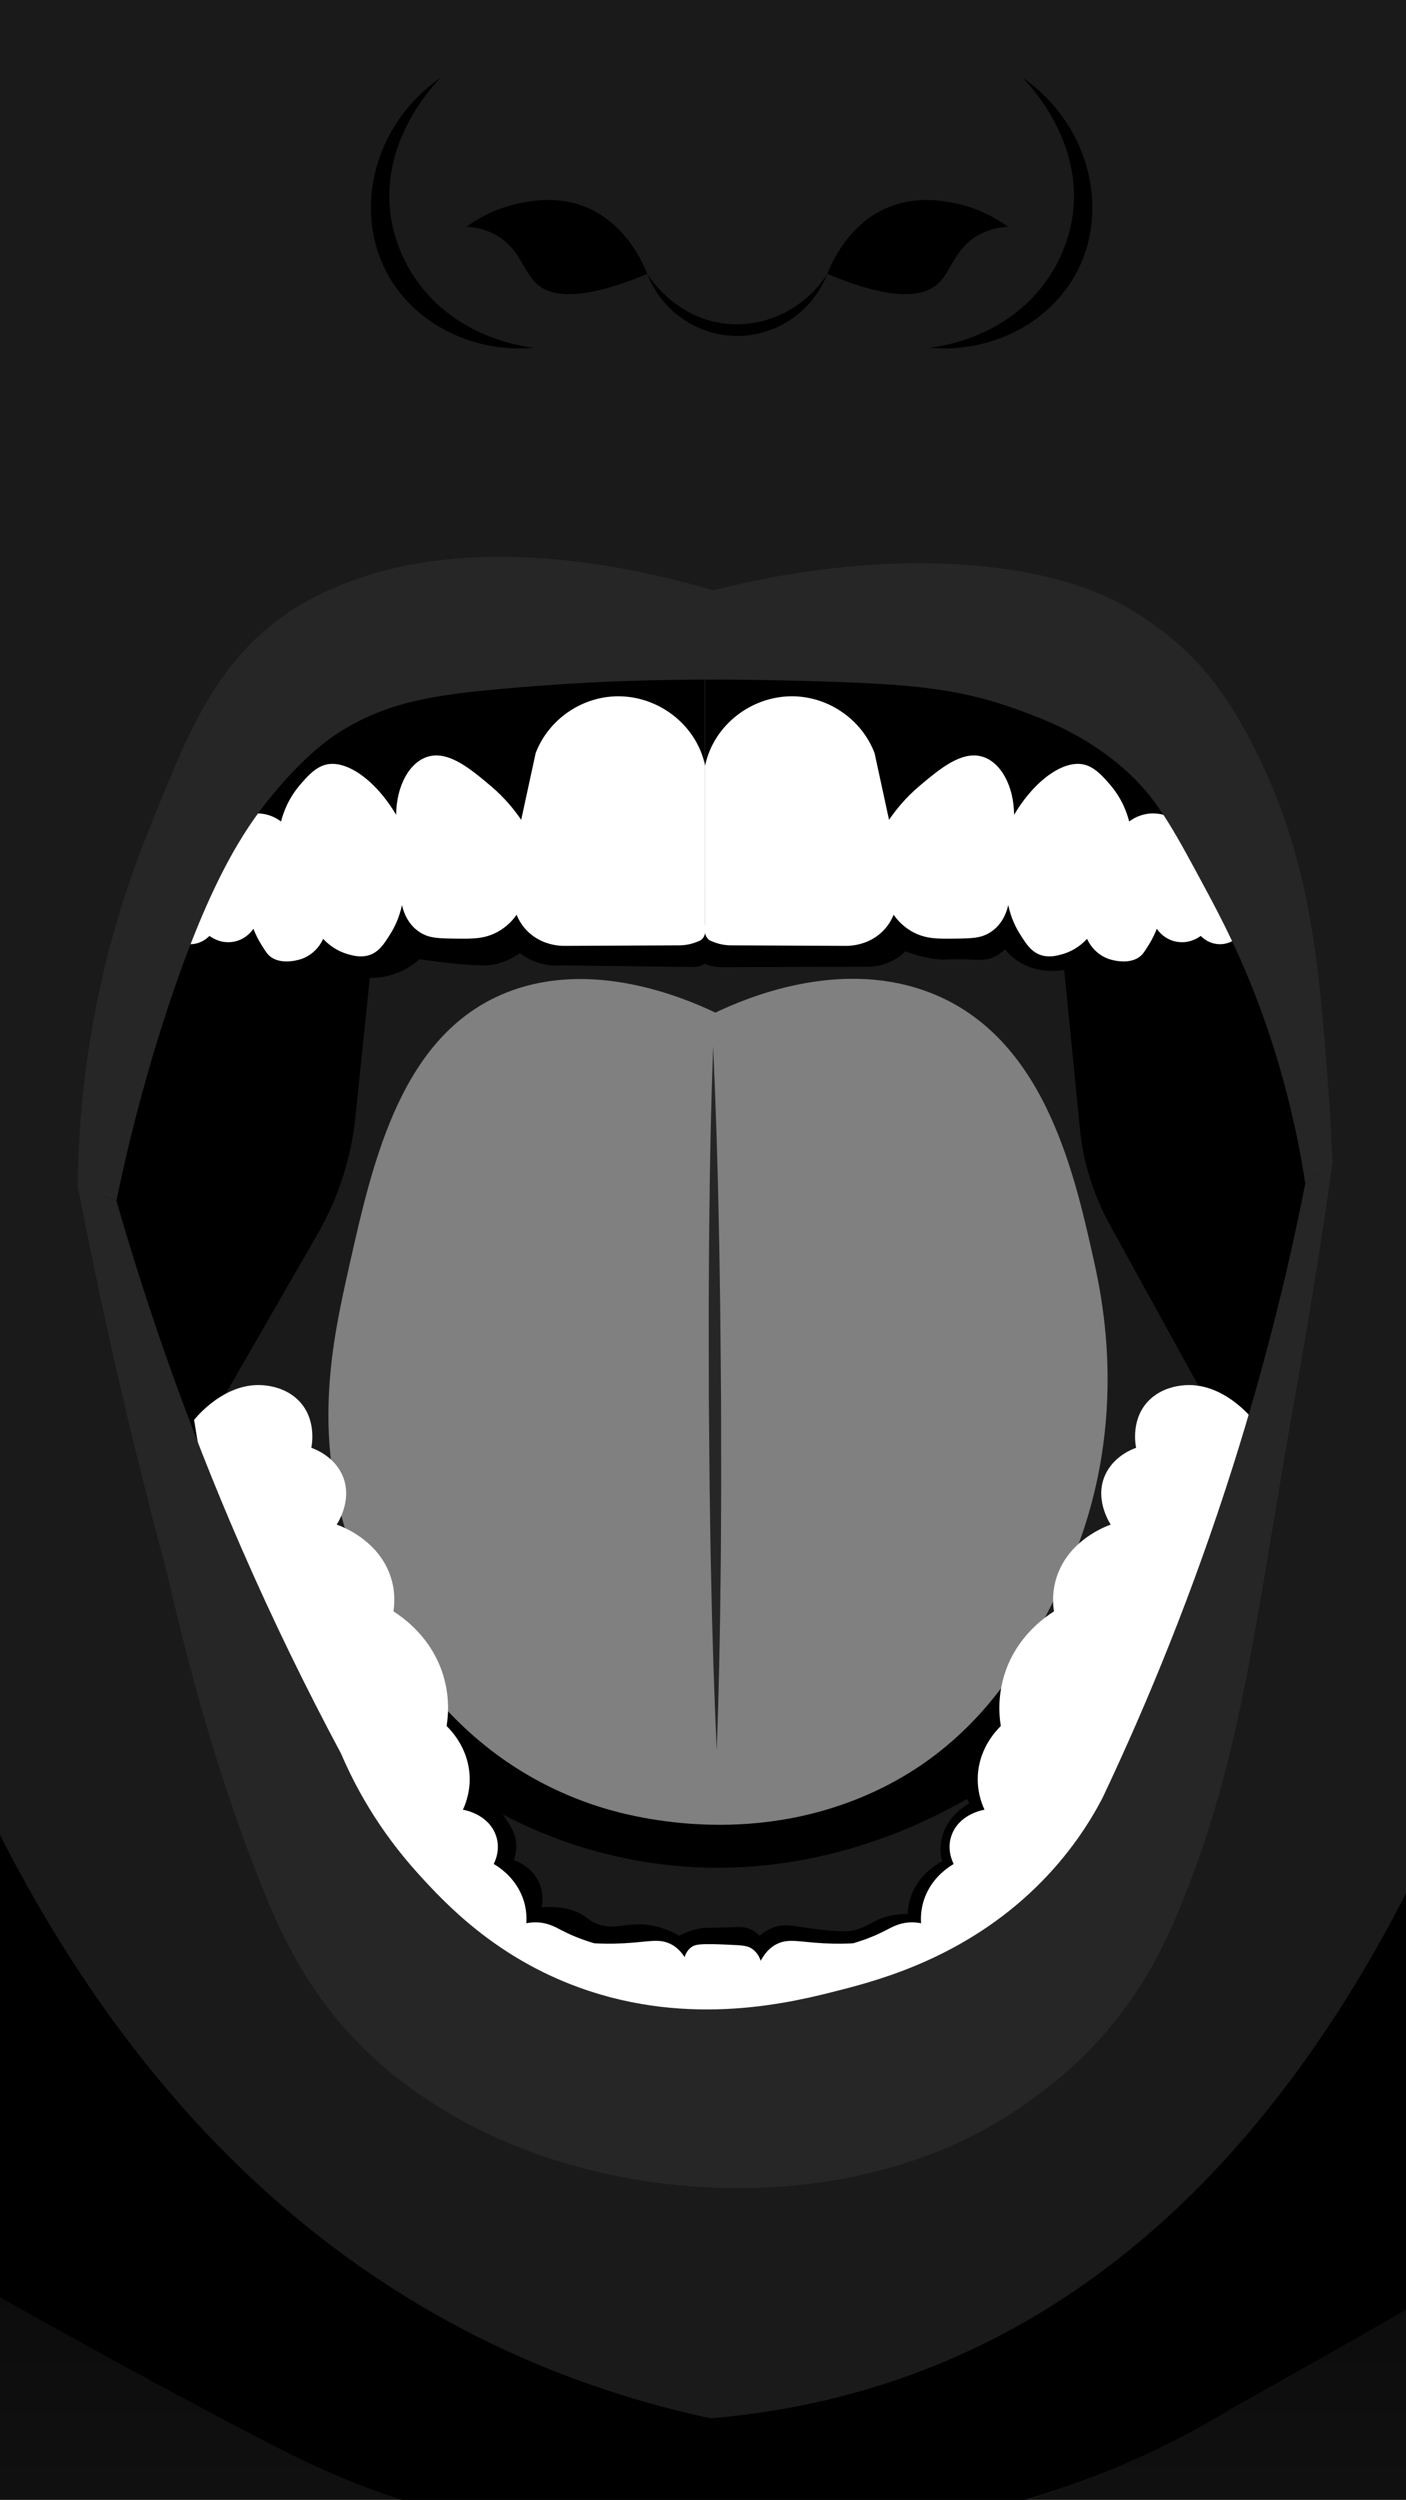 <?xml version="1.0" encoding="UTF-8"?>
<svg id="Layer_2" data-name="Layer 2" xmlns="http://www.w3.org/2000/svg" xmlns:xlink="http://www.w3.org/1999/xlink" viewBox="0 0 2075.38 3688.98">
  <rect x="0" y="0" width="2075.38" height="3688.98" fill="#333333" stroke="none"/>
  <defs>
    <style>
      .cls-1 {
        fill: #262626;
      }

      .cls-2 {
        fill: #fff;
      }

      .cls-3 {
        fill: #ffd7ae;
      }

      .cls-4 {
        clip-path: url(#clippath-1);
      }

      .cls-5 {
        fill: #929292;
      }

      .cls-6 {
        fill: gray;
      }

      .cls-7 {
        clip-path: url(#clippath);
      }

      .cls-8 {
        fill: none;
      }

      .cls-9 {
        fill: #1a1a1a;
      }

      .cls-10 {
        fill: url(#linear-gradient);
      }
    </style>
    <clipPath id="clippath">
      <rect class="cls-8" x="0" width="2075.38" height="3688.98"/>
    </clipPath>
    <clipPath id="clippath-1">
      <rect class="cls-8" x="-453.91" y="-491.17" width="2983.2" height="4355.3"/>
    </clipPath>
    <linearGradient id="linear-gradient" x1="1073.99" y1="4454.71" x2="1073.99" y2="1917.54" gradientUnits="userSpaceOnUse">
      <stop offset="0" stop-color="#1a1a1a"/>
      <stop offset=".55" stop-color="#080808"/>
      <stop offset="1" stop-color="#000"/>
    </linearGradient>
  </defs>
  <g id="Layer_1-2" data-name="Layer 1">
    <g class="cls-7">
      <g class="cls-4">
        <g>
          <path class="cls-5" d="m-1534.69-537.77c-32.87-328.45-48.48-701.47-28.71-1110.39,10.84-224.13,31.14-435.18,57.44-631.78-71.79,87.75-143.6,175.49-215.39,263.24,33.73-140.3,85.07-307.22,165.13-488.19,80.4-181.78,169.82-332.64,251.28-452.29-107.69,74.19-215.37,148.37-323.07,222.56-2.76-65.86-3.03-271.32,136.4-473.83,137.13-199.16,324.87-272.74,387.68-294.35-42.18-1.52-168.57-11.7-265.63-107.69-121.7-120.34-147.46-326.25-57.44-509.73,50.75,119.61,106.24,144.44,136.4,150.76,133.08,27.91,320.31-189.53,466.65-552.8,5.08,46.81,18.28,106.07,57.44,122.05,100.67,41.09,279.62-242.16,416.41-373.32,194.09-186.11,581.49-332.71,1435.85-129.23-40.68-52.65-81.37-105.3-122.05-157.94,90.8,17.57,184.27,38.89,279.99,64.61,483.43,129.92,881.53,333.82,1194.15,538.45-60.62-90.94-121.24-181.88-181.87-272.81,72.09,30.21,145.52,66.83,218.97,111.28,517,312.85,740.01,834.92,834,1123.56,27.97-34.65,92.91-105.14,201.02-143.58,163.19-58.03,305.48-.63,339.82,14.36-47.07,11.87-164.25,48.41-244.1,157.94-68.78,94.34-74.58,194.45-76.59,239.31-13.91,310.7,285.11,483.82,411.61,823.22,113.34,304.09-32.02,419.16-95.72,1196.55-26.8,327.19-24.67,595.06-19.13,765.79C3401.62-26.35,2488.1,737.55,1164.72,912.44c-571.5,75.53-1520.21,200.9-2168.13-416.4-359.1-342.12-482.93-776.24-531.28-1033.82Z"/>
          <path class="cls-3" d="m-970.68,2209.5c-29.21,580.72-58.45,1161.45-87.66,1742.17,1411.92,114.87,2823.84,229.74,4235.76,344.61-26.61-792.91-53.24-1585.82-79.85-2378.73-1356.08,97.32-2712.17,194.64-4068.25,291.96Z"/>
          <path class="cls-10" d="m-970.69,2209.5c-19.58,389.28-39.17,778.56-58.75,1167.84,323.9,267.44,963.93,723.57,1895.15,947.66,1038.59,249.92,1898.57,81.07,2311.71-28.72-26.63-792.91-53.24-1585.82-79.87-2378.73-1356.08,97.32-2712.17,194.64-4068.25,291.96Z"/>
          <path class="cls-9" d="m3421.59-249.7c20.24-277.6,140.55-495.82,304.48-547.56,24.64-7.78,155.26-49.01,253.72,46.6,110.74,107.49,82.58,292.53,81.1,301.45-43.95,379.77-87.88,759.53-131.83,1139.3-1.78,36.63-24.62,399.51-284.18,574.75-114.21,77.1-227.65,86.43-290.95,85.43-106.73,461.02-156.82,752.14-182.69,939.79-5.43,39.34-15.03,112.21-47.36,201.94-75.01,208.3-209.47,332.75-324.79,427.18-386.99,316.91-958.71,623.61-1041.97,667.95-70.77,39.12-159.23,79.34-263.88,108.73-173.46,48.73-325.01,49.06-433.03,38.83-99.66,8.93-254.23,11.08-433.03-38.83-122.68-34.25-209.54-79.81-263.86-108.73-83.27-44.34-655-351.04-1041.99-667.95-115.31-94.43-249.78-218.88-324.79-427.18-32.32-89.73-41.93-162.6-47.36-201.94-25.87-187.65-75.96-478.77-182.69-939.79-63.3.99-176.74-8.33-290.95-85.43-259.56-175.24-282.4-538.12-284.18-574.75-43.95-379.77-87.88-759.53-131.83-1139.3-1.48-8.92-29.64-193.96,81.1-301.45,49.49-48.03,146.72-74.89,234.16-52.25,19.48,5.04,35.34,11.84,46.2,17.2,54.96,27.05,100.64,75.11,146.28,161.44,53.35,100.92,126.5,291.68,192.39,545.45,19.28-160.05,46.6-402.14,72.85-699.65,29.34-332.6,29.83-422.75,56.38-566.35,36.6-197.9,118.58-474.9,323.07-792.22-40.59-52.87-115.33-165.39-136.4-326.21-31.44-239.88,78.01-423.08,124.34-500.61,114.23-191.17,266.51-284.56,323.05-318.3,464.6-277.25,1234.39-149.58,1544.63-110.9,433.32,54.03,1042.13,68.13,1805.82-110.94-15.79,56.47-33.9,145.46-23.93,251.13,35.43,375.33,373.28,410.15,469.03,755.97,94.03,339.6-179.19,495.94-70.1,963.9,35.49,152.24,71.9,167.89,127.54,340.93,111.32,346.24,89.06,667.95,50.61,891.05l-4.95,51.33Z"/>
          <g>
            <path class="cls-9" d="m244.1,1316.97c-36.56,146.96-73.12,293.93-109.68,440.89,79.3,260.42,136.52,461.86,171.2,586.33,69.3,248.73,96.22,361.09,211.33,463.11,77.69,68.86,156.12,96.82,312.98,152.73,238.56,85.03,378.1,134.77,521.63,83.75,129.08-45.88,197.4-150.51,280.88-278.36,81.63-125.01,114.38-234.06,141.78-327.63,50.34-171.95,112.87-404.54,173.88-689.74-3.78-100.05-22.23-249.98-96.3-416.31-42.7-95.9-67.51-151.61-123.05-206.92-150.26-149.64-381.5-152.98-706.21-157.66-233.42-3.36-352.76-3.76-481.51,59.12-170.32,83.19-258.16,218.85-296.93,290.68Z"/>
            <path d="m279.66,2149.59c62.84-109.15,125.67-218.3,188.51-327.46,30.96-53.78,50.12-112.65,56.39-173.25,14.67-141.84,29.34-283.68,44.01-425.52-99.87,21.35-199.74,42.7-299.6,64.05-42.8,152.32-85.6,304.64-128.4,456.96,46.37,135.07,92.73,270.15,139.1,405.23Z"/>
            <path d="m1826.61,2149.59c-62.81-114.08-125.62-228.17-188.43-342.25-24.25-44.05-39.21-91.93-44.07-141.12-14.6-147.62-29.2-295.24-43.81-442.87,95.51,21.35,191.03,42.7,286.55,64.05,40.93,152.32,81.87,304.64,122.8,456.96-44.35,135.07-88.69,270.15-133.04,405.23Z"/>
            <path d="m663.08,2629.13c55.42,39.16,161.88,102.49,310.3,121.53,298.86,38.34,518.55-134.84,554.62-164.22-8.92-67.33-17.83-134.66-26.75-202-598.16-60.67-914.99-39.32-950.53,64.05-15.4,44.8,22.04,105.02,112.35,180.65Z"/>
            <path d="m530.22,1441.78c8.91,1.35,22.49,2.33,38.34-.82,26.36-5.24,43.48-18.82,50.82-25.45,20.98,3.14,38.89,5.2,52.61,6.57,39.79,3.97,51.49,2.89,62.42,0,14.87-3.93,25.94-10.57,32.99-15.6,4.79,3.75,11.29,8,19.62,11.5,18.44,7.73,35.54,7.4,44.58,6.57,63.61.82,127.21,1.64,190.82,2.46,2.63.04,6.54-.21,10.92-1.64,2.77-.91,5-2.05,6.69-3.08,2.22.88,4.67,1.73,7.36,2.46,7.67,2.09,14.62,2.56,20.06,2.46,70.22-.21,140.44-.41,210.66-.62,6.38.18,15.95-.28,26.75-3.7,16.21-5.12,26.52-14.13,31.43-19.09,16.83,6.48,31.32,9.52,41.46,11.09,19.05,2.94,14.69-.59,58.18,1.23,10.52.44,19.17,1,29.43-3.08,8.59-3.42,14.48-8.56,18.06-12.32,5.28,6.61,13.23,14.57,24.74,20.94,36.19,20.03,76.56,7.27,83.59,4.93-.89-28.12-1.78-56.25-2.68-84.37-48.38-12.73-125.4-30.56-221.58-41.67-269.45-31.12-316.71,33.51-568.89,4.93-128.79-14.6-209.47-42-253.24,1.64-33.64,33.54-26.84,90.47-15.16,134.66Z"/>
            <path d="m721.04,2649.66c32.75,41.72,41.17,55.97,41.02,74.72-.07,8.65-1.94,15.77-3.57,20.53,5.9,2.14,20.56,8.32,31.21,22.99,14.89,20.52,10.78,42.27,9.81,46.8,11.81-1.23,28.98-1.46,47.26,4.93,19.44,6.79,18.94,13.66,35.67,19.71,27.34,9.88,41.8-3.73,76.68,1.64,10.66,1.64,25.98,5.48,43.69,15.6,6.37-3.44,16.38-8.03,29.43-10.67,8.09-1.64,8.16-.66,38.34-1.64,21.01-.68,27.64-1.37,36.56,2.46,6.7,2.88,11.36,6.89,14.27,9.85,4.08-3.65,10.88-8.87,20.51-12.32,19.02-6.81,32.76-.86,62.42,2.46,31.01,3.48,46.52,5.22,62.42,0,18.55-6.09,26.6-16.22,51.72-20.53,8.89-1.53,16.4-1.72,21.4-1.64.22-8.19,1.67-19.57,7.13-32.02,11.83-26.98,34.57-41,43.69-45.98-1.96-7.66-4.06-20.8,0-36.13,8.01-30.23,33.86-45.73,40.13-49.27-1.76-2.71-8.39-13.6-4.46-25.45,5.34-16.12,26.77-23.72,41.91-21.35,25.02,3.92,35.35,35.46,37.45,41.88,16.04,48.99-22.34,99.56-40.12,122.35-62.5,80.06-152.84,111.6-197.06,126.45-113.5,38.11-209.85,30.41-292.47,23.81-70.23-5.61-116.37-9.78-169.42-37.77-70.32-37.1-105.48-91.09-122.16-117.42-26.24-41.41-29.54-67.04-30.32-78.83-2.52-38.11,11.3-82.9,29.43-84.58,3.92-.36,7.56,1.34,37.45,39.41Z"/>
            <path class="cls-6" d="m1056.02,1494.29c-51.13-24.21-180.23-76.98-302.21-31.98-160.41,59.18-202.94,248.47-238.11,405.03-25.19,112.11-58.03,257.37,7.27,428.41,24.43,64,110.71,289.21,359.24,369.71,31.08,10.07,205.25,63.4,389.97-13.52,175.97-73.28,247.12-217.21,290.71-305.41,108.37-219.24,66.49-420.55,51.1-489.29-29.55-131.94-74.94-334.57-250.19-395.72-128.6-44.87-259.8,9.93-307.78,32.76Z"/>
            <path class="cls-1" d="m1052.63,1543.6c3.93,86.61,6.72,173.23,8.36,259.86,1.06,43.31,1.46,86.62,2.17,129.94l1.17,129.94.2,129.95c-.28,43.32-.22,86.63-.83,129.95-.73,86.63-2.64,173.27-5.71,259.92-3.95-86.61-6.76-173.23-8.38-259.86-1.06-43.31-1.45-86.62-2.17-129.94l-1.14-129.94-.17-129.95c.27-43.32.23-86.63.84-129.95.74-86.63,2.64-173.27,5.68-259.92Z"/>
            <path class="cls-2" d="m1095.85,960.52c-16.97-.72-35.33-1.27-55.01-1.66v405.54c.64,3.77,2.29,16.28-5.79,22.52-1.35,1.04-2.98,1.67-6.73,3.16-9.63,3.82-18.36,4.77-24.08,4.93-57.06.22-114.12.5-171.18.78-6.92,0-23.35-.83-40.15-10.64-20.52-12.03-28.17-29.71-30.34-35.31-5,7.21-14.38,18.35-29.85,26.27-18.6,9.53-35.87,9.31-59.29,9.03-25.94-.33-39.36-.5-53.09-9.03-19.8-12.36-25.34-33.14-26.96-40.63-4.15,19.79-11.8,34.25-17.4,43.07-9.15,14.58-17.09,27.16-32.74,31.43-11.5,3.16-21.79.28-29.43-1.83-19.38-5.43-31.36-16.85-36.77-22.78-1.63,3.71-9.99,21.67-31.42,29.54-1.44.55-27.93,9.87-45.5-2.49-5.06-3.55-8.07-8.31-14.02-17.85-5.96-9.48-9.69-17.96-12.04-24-1.08,1.72-12.04,17.96-33.46,19.68-17.03,1.44-29.01-7.37-31.42-9.2-1.44,1.55-11.44,12.19-28.11,12.3-18.96.17-29.79-13.52-30.76-14.8,16.13-66.84,81.61-300.96,302.75-408.1,107.01-51.82,239.85-42.79,487.76-15.96,17.76,1.94,36.05,3.94,55.01,6.04Z"/>
            <path class="cls-2" d="m985.77,960.52c16.97-.72,35.33-1.27,55.01-1.66v405.54c-.64,3.77-2.29,16.28,5.79,22.52,1.35,1.04,2.98,1.67,6.73,3.16,9.63,3.82,18.36,4.77,24.08,4.93,57.06.22,114.12.5,171.18.78,6.92,0,23.35-.83,40.15-10.64,20.52-12.03,28.17-29.71,30.34-35.31,5,7.21,14.38,18.35,29.85,26.27,18.6,9.53,35.87,9.31,59.29,9.03,25.94-.33,39.36-.5,53.09-9.03,19.8-12.36,25.34-33.14,26.96-40.63,4.15,19.79,11.8,34.25,17.4,43.07,9.15,14.58,17.09,27.16,32.74,31.43,11.5,3.16,21.79.28,29.43-1.83,19.38-5.43,31.36-16.85,36.77-22.78,1.63,3.71,9.99,21.67,31.42,29.54,1.44.55,27.93,9.87,45.5-2.49,5.06-3.55,8.07-8.31,14.02-17.85,5.96-9.48,9.69-17.96,12.04-24,1.08,1.72,12.04,17.96,33.46,19.68,17.03,1.44,29.01-7.37,31.42-9.2,1.44,1.55,11.44,12.19,28.11,12.3,18.96.17,29.79-13.52,30.76-14.8-16.13-66.84-81.61-300.96-302.75-408.1-107.01-51.82-239.85-42.79-487.76-15.96-17.76,1.94-36.05,3.94-55.01,6.04Z"/>
            <path class="cls-2" d="m1850.01,2095.4c-2.58-3.32-46.32-57.8-105.22-50.91-7.21.84-28.63,3.64-46.37,19.71-30.07,27.25-22.3,67.97-21.4,72.26-7.25,2.63-29.79,11.82-42.8,34.49-21.76,37.91,4.11,77.02,5.35,78.83-9.28,3.38-56.73,21.65-76.68,68.97-10.42,24.72-8.98,47.02-7.13,59.12-14.65,9.37-40.21,28.48-58.85,60.76-27.26,47.21-22.25,92.3-19.62,108.39-7.8,7.69-29.39,30.99-33.44,66.92-2.94,26.09,4.74,46.63,9.36,56.66-2.28.35-33.95,5.75-46.81,33.26-10.68,22.84-.31,43.63,1.34,46.8-8.06,4.71-26.98,17.18-38.79,40.65-10.04,19.94-10.01,38.02-9.36,46.8-4.12-.83-10.17-1.67-17.39-1.23-15.47.95-26.07,7.17-34.77,11.7-10.96,5.71-26.74,12.82-48.15,19.09-9.26.49-24.56.99-43.47,0-35.84-1.88-51.17-7.34-68.21.62-6.85,3.2-16.63,9.81-24.74,25.25-1.66-5-4.97-12.03-12.04-17.24-6.75-4.98-13.3-5.61-35.67-6.57-41.95-1.81-49.28-.89-55.73,4.52-5.38,4.51-7.77,10.14-8.92,13.85-4.01-4.07-27.59-27.57-41.46-21.65-7.23,3.09-8.92,12.91-9.81,18.89-6.33,42.54-11.65,93.04-12.48,101,45.63,24.53,126.06,59.15,225.59,55.02,174.98-7.26,290.04-129.32,370.94-215.13,141.69-150.3,193.83-311.21,242.54-461.47,35.88-110.71,54.22-204.96,64.2-269.33Z"/>
            <path class="cls-2" d="m1003.29,2944.44c-.94-19.42,1.7-38.32,7.21-56.36-7.39-11.61-15.61-17.01-21.59-19.8-17.04-7.96-32.37-2.49-68.21-.62-18.91.99-34.21.49-43.47,0-21.41-6.28-37.19-13.38-48.15-19.09-8.71-4.53-19.3-10.75-34.77-11.7-7.22-.44-13.27.4-17.39,1.23.65-8.79.68-26.86-9.36-46.8-11.81-23.47-30.73-35.93-38.79-40.65,1.65-3.17,12.02-23.96,1.34-46.8-12.86-27.5-44.53-32.9-46.81-33.26,4.62-10.03,12.31-30.56,9.36-56.66-4.05-35.93-25.64-59.24-33.44-66.92,2.64-16.09,7.65-61.18-19.62-108.39-18.64-32.28-44.2-51.39-58.85-60.76,1.84-12.11,3.29-34.4-7.13-59.12-19.95-47.33-67.4-65.6-76.68-68.97,1.24-1.81,27.11-40.92,5.35-78.83-13.01-22.66-35.55-31.85-42.8-34.49.9-4.29,8.67-45.01-21.4-72.26-17.74-16.07-39.15-18.86-46.37-19.71-58.9-6.89-102.63,47.59-105.22,50.91,9.98,64.37,28.32,158.62,64.2,269.33,48.7,150.27,100.85,311.17,242.54,461.47,80.89,85.82,195.95,207.87,370.94,215.13,23.09.96,45.09-.24,65.92-2.84-15.72-28.48-25.16-60.49-26.8-94.06Z"/>
            <path d="m1040.84,958.85v171.04c-12.76-60.86-69.94-103.81-131.09-102.37-52.24,1.22-100.27,34.64-119.05,83.75-7.1,32.87-14.26,65.68-21.37,98.55-9.03-13.3-23.53-32.04-45.5-50.49-28.65-24.11-60.73-51.1-90.94-43.12-27.99,7.37-47.85,43.07-48.15,86.24-30.88-52.21-74.27-81.92-104.31-73.94-15.71,4.16-28.17,18.73-37.5,29.6-17.52,20.45-24.8,41.29-28.05,54.15-4.94-3.66-13.54-9.03-25.46-11.09-28.59-4.93-50.62,13.58-53.45,16.02,29.73-54.32,92.09-146.88,208.61-201.97,55.01-25.99,107.14-36.58,201.99-45.56,112.07-10.64,213.73-12.36,294.26-10.81Z"/>
            <path d="m1040.79,958.85v171.04c12.76-60.86,69.94-103.81,131.09-102.37,52.24,1.22,100.27,34.64,119.05,83.75,7.1,32.87,14.26,65.68,21.37,98.55,9.03-13.3,23.53-32.04,45.5-50.49,28.65-24.11,60.73-51.1,90.94-43.12,27.99,7.37,47.85,43.07,48.15,86.24,30.88-52.21,74.27-81.92,104.31-73.94,15.71,4.16,28.17,18.73,37.5,29.6,17.52,20.45,24.8,41.29,28.05,54.15,4.94-3.66,13.54-9.03,25.46-11.09,28.59-4.93,50.62,13.58,53.45,16.02-29.73-54.32-92.09-146.88-208.61-201.97-55.01-25.99-107.14-36.58-201.99-45.56-112.07-10.64-213.73-12.36-294.26-10.81Z"/>
            <path class="cls-1" d="m1117.69,960.52c-16.97-.72-35.33-1.27-55.01-1.66v-4.38c17.76,1.94,36.05,3.94,55.01,6.04Z"/>
            <path class="cls-1" d="m114.81,1750.53c33.83,175.12,75.43,359.54,126.62,551.8,17.41,65.37,54.06,249.14,139.1,466.4,32.98,84.25,76,181.86,174.66,271.38,14.43,13.1,64.51,57.28,141.78,97.3,217.39,112.61,528.62,129.43,756.25,4.93,82.8-45.29,138.44-100.47,151.14-113.32,78.33-79.27,114.81-159.17,136.87-212.67,93.75-227.36,110.97-424.31,172.09-765.29,20.43-113.97,38.17-225.7,53.5-335.02-13.37,10.13-26.75,20.25-40.12,30.38-25.27,128.58-59.75,268.89-107,417.95-58.21,183.63-125.24,347.18-192.6,489.39-18.09,34.56-48.43,83.09-98.09,131.38-105.72,102.81-228.52,135.99-287.12,151.09-69.86,18-220.98,56.93-386.99-3.28-124.22-45.06-197.89-124.27-237.18-167.51-60.62-66.72-94.86-132.27-114.13-177.36-50.44-94.22-100.38-196.07-148.02-305.46-79.08-181.58-138.56-353.48-183.69-510.74-19.02-7.12-38.04-14.23-57.07-21.35Z"/>
            <path class="cls-1" d="m171.88,1771.87c22.51-109.45,48.45-199.51,69.55-265.22,65.72-204.71,119.72-283.21,157.83-330.09,51.43-63.28,89.87-88.6,101.65-96.07,70.8-44.89,141.14-55.09,240.75-64.05,127.45-11.46,272.58-18.17,500.23-9.85,114.61,4.19,179.81,11.83,256.8,39.41,40.42,14.48,101.68,37.05,160.5,88.68,47.45,41.65,71.46,86.34,119.48,175.72,20.74,38.6,54.76,101.97,86.49,191.32,21.78,61.32,46.11,144.07,61.53,244.69,13.37-10.13,26.75-20.25,40.12-30.38-.83-23.6-2.43-60.22-5.75-104.88-13.66-184.14-25.39-326.08-95.9-478.94-41.18-89.28-81.74-144.68-133.63-188.36-33.68-28.36-63.88-45.48-74.72-51.37-27.64-15.04-91.07-45.67-209.51-57.1-164.73-15.9-319.04,16.6-394.57,35.72-108.37-31.74-359.1-91.5-559.51-3.43-13.19,5.79-39.06,16.55-68.75,36.98-106.16,73.04-146.24,173.45-207.68,327.4-84.93,212.8-100.95,399.89-102,518.49,19.02,7.12,38.04,14.23,57.07,21.35Z"/>
          </g>
          <g>
            <path d="m955.33,404.2c-4.36-11.44-31.41-79.3-99.21-101.78-37.72-12.51-72.64-5.86-88.9-2.58-37.26,7.53-64,24.14-78.59,34.79,10.21.56,25.7,2.73,41.66,11.17,37.08,19.61,41.36,54.43,61.84,73.01,20.14,18.27,63.02,27.26,163.2-14.6Z"/>
            <path d="m1221.17,404.2c4.36-11.44,31.41-79.3,99.21-101.78,37.72-12.51,72.64-5.86,88.9-2.58,37.26,7.53,64,24.14,78.59,34.79-10.21.56-25.7,2.73-41.66,11.17-37.08,19.61-41.36,54.43-61.84,73.01-20.14,18.27-63.02,27.26-163.2-14.6Z"/>
            <path d="m787.83,513.29c-19.33-2.39-113.06-16-171.79-97.92-30.54-42.6-37.63-84.15-39.51-97.92-14.95-109.26,62.09-190.65,73.87-202.71-97.9,67.59-129.11,193.48-79.88,286.88,39.5,74.93,125.81,119.56,217.31,111.66Z"/>
            <path d="m1372.09,513.29c19.33-2.39,113.06-16,171.79-97.92,30.54-42.6,37.63-84.15,39.51-97.92,14.95-109.26-62.09-190.65-73.87-202.71,97.9,67.59,129.11,193.48,79.88,286.88-39.5,74.93-125.81,119.56-217.31,111.66Z"/>
            <path d="m955.33,404.2c21.01,54.12,72.62,90.35,130.13,91.48,59.48,1.16,113.95-35.47,135.71-91.48-32.04,49.9-88.11,78.47-145.59,73.87-75.9-6.07-115.84-66.9-120.25-73.87Z"/>
          </g>
          <path d="m-328.97,1309.76c5.93,206.03,66.05,1633.43,1014.5,2128.68,102.08,53.3,222.26,99.89,363.27,130.23,124.31-10.49,233.29-38.45,329.02-76.94,1067.33-429.15,1089.77-2409.87,1089.83-2583.01,1.04,753.91,2.09,1507.82,3.13,2261.73-132.31,82.54-269.33,165.03-411.07,247.05-81.33,47.05-161.96,92.66-241.87,136.86-79.4,48.38-197.71,108.47-350.74,146.72-166.61,41.64-310.15,41.33-406.89,33.59-78.4,8.95-183.35,12.64-304.43-6.65-175.5-27.96-299.75-91.63-376.99-131.94-415.53-216.85-882.34-497.43-959.35-543.82,83.86-580.83,167.73-1161.67,251.58-1742.5Z"/>
        </g>
      </g>
    </g>
  </g>
</svg>
